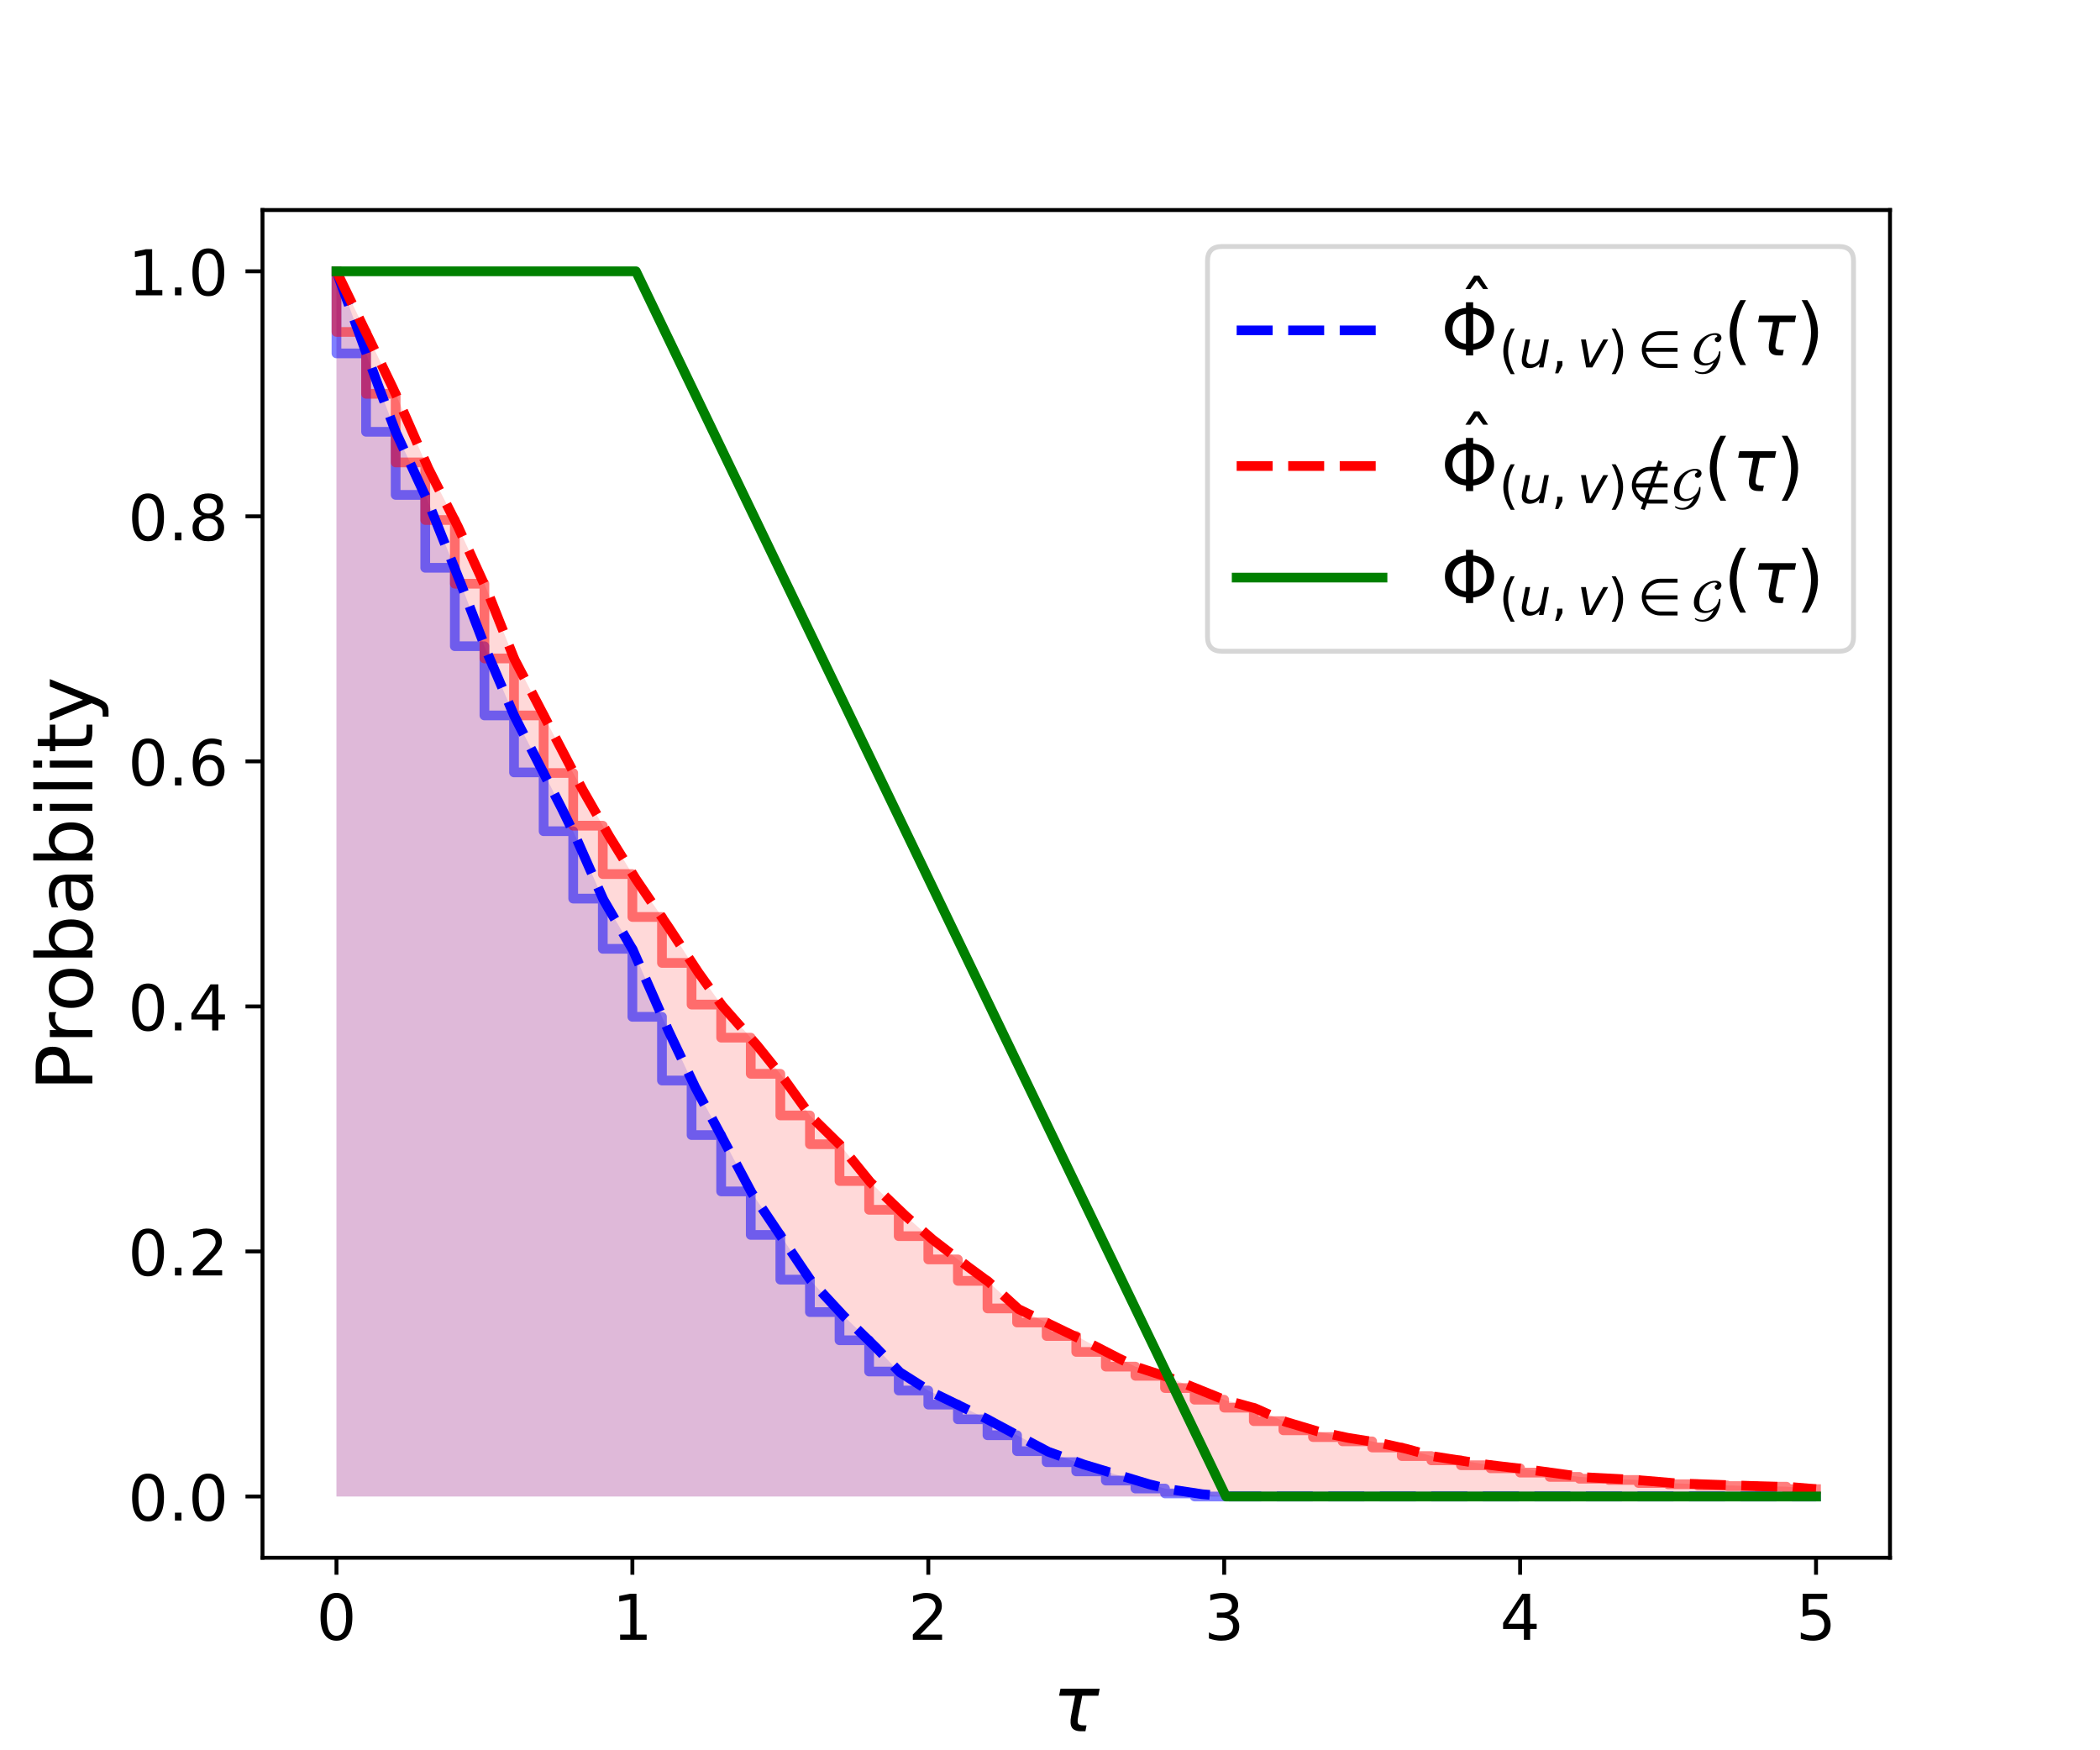 <?xml version="1.0" encoding="utf-8" standalone="no"?>
<!DOCTYPE svg PUBLIC "-//W3C//DTD SVG 1.1//EN"
  "http://www.w3.org/Graphics/SVG/1.1/DTD/svg11.dtd">
<!-- Created with matplotlib (http://matplotlib.org/) -->
<svg height="360pt" version="1.1" viewBox="0 0 432 360" width="432pt" xmlns="http://www.w3.org/2000/svg" xmlns:xlink="http://www.w3.org/1999/xlink">
 <defs>
  <style type="text/css">
*{stroke-linecap:butt;stroke-linejoin:round;}
  </style>
 </defs>
 <g id="figure_1">
  <g id="patch_1">
   <path d="M 0 360 
L 432 360 
L 432 0 
L 0 0 
z
" style="fill:#ffffff;"/>
  </g>
  <g id="axes_1">
   <g id="patch_2">
    <path d="M 54 320.4 
L 388.8 320.4 
L 388.8 43.2 
L 54 43.2 
z
" style="fill:#ffffff;"/>
   </g>
   <g id="PolyCollection_1">
    <path clip-path="url(#p679c709d9e)" d="M 69.218 55.8 
L 69.218 307.8 
L 75.305 307.8 
L 81.393 307.8 
L 87.48 307.8 
L 93.567 307.8 
L 99.655 307.8 
L 105.742 307.8 
L 111.829 307.8 
L 117.916 307.8 
L 124.004 307.8 
L 130.091 307.8 
L 136.178 307.8 
L 142.265 307.8 
L 148.353 307.8 
L 154.44 307.8 
L 160.527 307.8 
L 166.615 307.8 
L 172.702 307.8 
L 178.789 307.8 
L 184.876 307.8 
L 190.964 307.8 
L 197.051 307.8 
L 203.138 307.8 
L 209.225 307.8 
L 215.313 307.8 
L 221.4 307.8 
L 227.487 307.8 
L 233.575 307.8 
L 239.662 307.8 
L 245.749 307.8 
L 251.836 307.8 
L 257.924 307.8 
L 264.011 307.8 
L 270.098 307.8 
L 276.185 307.8 
L 282.273 307.8 
L 288.36 307.8 
L 294.447 307.8 
L 300.535 307.8 
L 306.622 307.8 
L 312.709 307.8 
L 318.796 307.8 
L 324.884 307.8 
L 330.971 307.8 
L 337.058 307.8 
L 343.145 307.8 
L 349.233 307.8 
L 355.32 307.8 
L 361.407 307.8 
L 367.495 307.8 
L 373.582 307.8 
L 373.582 307.8 
L 373.582 307.8 
L 367.495 307.8 
L 361.407 307.8 
L 355.32 307.8 
L 349.233 307.8 
L 343.145 307.8 
L 337.058 307.8 
L 330.971 307.8 
L 324.884 307.8 
L 318.796 307.8 
L 312.709 307.8 
L 306.622 307.8 
L 300.535 307.8 
L 294.447 307.8 
L 288.36 307.8 
L 282.273 307.8 
L 276.185 307.8 
L 270.098 307.8 
L 264.011 307.8 
L 257.924 307.8 
L 251.836 307.8 
L 245.749 307.17 
L 239.662 306.162 
L 233.575 304.524 
L 227.487 302.634 
L 221.4 300.744 
L 215.313 298.476 
L 209.225 295.2 
L 203.138 291.924 
L 197.051 288.9 
L 190.964 286.002 
L 184.876 282.096 
L 178.789 275.67 
L 172.702 269.874 
L 166.615 263.196 
L 160.527 253.998 
L 154.44 245.052 
L 148.353 233.46 
L 142.265 222.246 
L 136.178 209.142 
L 130.091 195.156 
L 124.004 184.824 
L 117.916 170.964 
L 111.829 158.868 
L 105.742 147.15 
L 99.655 132.912 
L 93.567 116.784 
L 87.48 101.79 
L 81.393 88.812 
L 75.305 72.684 
L 69.218 55.8 
z
" style="fill:#0000ff;fill-opacity:0.15;"/>
   </g>
   <g id="PolyCollection_2">
    <path clip-path="url(#p679c709d9e)" d="M 69.218 55.8 
L 69.218 307.8 
L 75.305 307.8 
L 81.393 307.8 
L 87.48 307.8 
L 93.567 307.8 
L 99.655 307.8 
L 105.742 307.8 
L 111.829 307.8 
L 117.916 307.8 
L 124.004 307.8 
L 130.091 307.8 
L 136.178 307.8 
L 142.265 307.8 
L 148.353 307.8 
L 154.44 307.8 
L 160.527 307.8 
L 166.615 307.8 
L 172.702 307.8 
L 178.789 307.8 
L 184.876 307.8 
L 190.964 307.8 
L 197.051 307.8 
L 203.138 307.8 
L 209.225 307.8 
L 215.313 307.8 
L 221.4 307.8 
L 227.487 307.8 
L 233.575 307.8 
L 239.662 307.8 
L 245.749 307.8 
L 251.836 307.8 
L 257.924 307.8 
L 264.011 307.8 
L 270.098 307.8 
L 276.185 307.8 
L 282.273 307.8 
L 288.36 307.8 
L 294.447 307.8 
L 300.535 307.8 
L 306.622 307.8 
L 312.709 307.8 
L 318.796 307.8 
L 324.884 307.8 
L 330.971 307.8 
L 337.058 307.8 
L 343.145 307.8 
L 349.233 307.8 
L 355.32 307.8 
L 361.407 307.8 
L 367.495 307.8 
L 373.582 307.8 
L 373.582 306.288 
L 373.582 306.288 
L 367.495 305.784 
L 361.407 305.658 
L 355.32 305.532 
L 349.233 305.28 
L 343.145 305.028 
L 337.058 304.398 
L 330.971 304.146 
L 324.884 303.768 
L 318.796 302.886 
L 312.709 302.004 
L 306.622 301.374 
L 300.535 300.366 
L 294.447 299.484 
L 288.36 297.72 
L 282.273 296.46 
L 276.185 295.578 
L 270.098 294.192 
L 264.011 292.302 
L 257.924 289.53 
L 251.836 287.892 
L 245.749 285.498 
L 239.662 282.978 
L 233.575 281.088 
L 227.487 278.064 
L 221.4 274.788 
L 215.313 272.016 
L 209.225 269.118 
L 203.138 263.448 
L 197.051 259.038 
L 190.964 254.25 
L 184.876 248.832 
L 178.789 242.91 
L 172.702 235.35 
L 166.615 229.428 
L 160.527 220.86 
L 154.44 213.426 
L 148.353 206.622 
L 142.265 198.054 
L 136.178 188.604 
L 130.091 179.784 
L 124.004 169.83 
L 117.916 158.994 
L 111.829 147.15 
L 105.742 135.432 
L 99.655 120.06 
L 93.567 106.956 
L 87.48 95.112 
L 81.393 81 
L 75.305 68.274 
L 69.218 55.8 
z
" style="fill:#ff0000;fill-opacity:0.15;"/>
   </g>
   <g id="matplotlib.axis_1">
    <g id="xtick_1">
     <g id="line2d_1">
      <defs>
       <path d="M 0 0 
L 0 3.5 
" id="m11ab7c320a" style="stroke:#000000;stroke-width:0.8;"/>
      </defs>
      <g>
       <use style="stroke:#000000;stroke-width:0.8;" x="69.218" xlink:href="#m11ab7c320a" y="320.4"/>
      </g>
     </g>
     <g id="text_1">
      <!-- 0 -->
      <defs>
       <path d="M 31.781 66.406 
Q 24.172 66.406 20.328 58.906 
Q 16.5 51.422 16.5 36.375 
Q 16.5 21.391 20.328 13.891 
Q 24.172 6.391 31.781 6.391 
Q 39.453 6.391 43.281 13.891 
Q 47.125 21.391 47.125 36.375 
Q 47.125 51.422 43.281 58.906 
Q 39.453 66.406 31.781 66.406 
z
M 31.781 74.219 
Q 44.047 74.219 50.516 64.516 
Q 56.984 54.828 56.984 36.375 
Q 56.984 17.969 50.516 8.266 
Q 44.047 -1.422 31.781 -1.422 
Q 19.531 -1.422 13.062 8.266 
Q 6.594 17.969 6.594 36.375 
Q 6.594 54.828 13.062 64.516 
Q 19.531 74.219 31.781 74.219 
z
" id="DejaVuSans-30"/>
      </defs>
      <g transform="translate(65.083 337.278)scale(0.13 -0.13)">
       <use xlink:href="#DejaVuSans-30"/>
      </g>
     </g>
    </g>
    <g id="xtick_2">
     <g id="line2d_2">
      <g>
       <use style="stroke:#000000;stroke-width:0.8;" x="130.091" xlink:href="#m11ab7c320a" y="320.4"/>
      </g>
     </g>
     <g id="text_2">
      <!-- 1 -->
      <defs>
       <path d="M 12.406 8.297 
L 28.516 8.297 
L 28.516 63.922 
L 10.984 60.406 
L 10.984 69.391 
L 28.422 72.906 
L 38.281 72.906 
L 38.281 8.297 
L 54.391 8.297 
L 54.391 0 
L 12.406 0 
z
" id="DejaVuSans-31"/>
      </defs>
      <g transform="translate(125.955 337.278)scale(0.13 -0.13)">
       <use xlink:href="#DejaVuSans-31"/>
      </g>
     </g>
    </g>
    <g id="xtick_3">
     <g id="line2d_3">
      <g>
       <use style="stroke:#000000;stroke-width:0.8;" x="190.964" xlink:href="#m11ab7c320a" y="320.4"/>
      </g>
     </g>
     <g id="text_3">
      <!-- 2 -->
      <defs>
       <path d="M 19.188 8.297 
L 53.609 8.297 
L 53.609 0 
L 7.328 0 
L 7.328 8.297 
Q 12.938 14.109 22.625 23.891 
Q 32.328 33.688 34.812 36.531 
Q 39.547 41.844 41.422 45.531 
Q 43.312 49.219 43.312 52.781 
Q 43.312 58.594 39.234 62.25 
Q 35.156 65.922 28.609 65.922 
Q 23.969 65.922 18.812 64.312 
Q 13.672 62.703 7.812 59.422 
L 7.812 69.391 
Q 13.766 71.781 18.938 73 
Q 24.125 74.219 28.422 74.219 
Q 39.75 74.219 46.484 68.547 
Q 53.219 62.891 53.219 53.422 
Q 53.219 48.922 51.531 44.891 
Q 49.859 40.875 45.406 35.406 
Q 44.188 33.984 37.641 27.219 
Q 31.109 20.453 19.188 8.297 
z
" id="DejaVuSans-32"/>
      </defs>
      <g transform="translate(186.828 337.278)scale(0.13 -0.13)">
       <use xlink:href="#DejaVuSans-32"/>
      </g>
     </g>
    </g>
    <g id="xtick_4">
     <g id="line2d_4">
      <g>
       <use style="stroke:#000000;stroke-width:0.8;" x="251.836" xlink:href="#m11ab7c320a" y="320.4"/>
      </g>
     </g>
     <g id="text_4">
      <!-- 3 -->
      <defs>
       <path d="M 40.578 39.312 
Q 47.656 37.797 51.625 33 
Q 55.609 28.219 55.609 21.188 
Q 55.609 10.406 48.188 4.484 
Q 40.766 -1.422 27.094 -1.422 
Q 22.516 -1.422 17.656 -0.516 
Q 12.797 0.391 7.625 2.203 
L 7.625 11.719 
Q 11.719 9.328 16.594 8.109 
Q 21.484 6.891 26.812 6.891 
Q 36.078 6.891 40.938 10.547 
Q 45.797 14.203 45.797 21.188 
Q 45.797 27.641 41.281 31.266 
Q 36.766 34.906 28.719 34.906 
L 20.219 34.906 
L 20.219 43.016 
L 29.109 43.016 
Q 36.375 43.016 40.234 45.922 
Q 44.094 48.828 44.094 54.297 
Q 44.094 59.906 40.109 62.906 
Q 36.141 65.922 28.719 65.922 
Q 24.656 65.922 20.016 65.031 
Q 15.375 64.156 9.812 62.312 
L 9.812 71.094 
Q 15.438 72.656 20.344 73.438 
Q 25.25 74.219 29.594 74.219 
Q 40.828 74.219 47.359 69.109 
Q 53.906 64.016 53.906 55.328 
Q 53.906 49.266 50.438 45.094 
Q 46.969 40.922 40.578 39.312 
z
" id="DejaVuSans-33"/>
      </defs>
      <g transform="translate(247.701 337.278)scale(0.13 -0.13)">
       <use xlink:href="#DejaVuSans-33"/>
      </g>
     </g>
    </g>
    <g id="xtick_5">
     <g id="line2d_5">
      <g>
       <use style="stroke:#000000;stroke-width:0.8;" x="312.709" xlink:href="#m11ab7c320a" y="320.4"/>
      </g>
     </g>
     <g id="text_5">
      <!-- 4 -->
      <defs>
       <path d="M 37.797 64.312 
L 12.891 25.391 
L 37.797 25.391 
z
M 35.203 72.906 
L 47.609 72.906 
L 47.609 25.391 
L 58.016 25.391 
L 58.016 17.188 
L 47.609 17.188 
L 47.609 0 
L 37.797 0 
L 37.797 17.188 
L 4.891 17.188 
L 4.891 26.703 
z
" id="DejaVuSans-34"/>
      </defs>
      <g transform="translate(308.573 337.278)scale(0.13 -0.13)">
       <use xlink:href="#DejaVuSans-34"/>
      </g>
     </g>
    </g>
    <g id="xtick_6">
     <g id="line2d_6">
      <g>
       <use style="stroke:#000000;stroke-width:0.8;" x="373.582" xlink:href="#m11ab7c320a" y="320.4"/>
      </g>
     </g>
     <g id="text_6">
      <!-- 5 -->
      <defs>
       <path d="M 10.797 72.906 
L 49.516 72.906 
L 49.516 64.594 
L 19.828 64.594 
L 19.828 46.734 
Q 21.969 47.469 24.109 47.828 
Q 26.266 48.188 28.422 48.188 
Q 40.625 48.188 47.75 41.5 
Q 54.891 34.812 54.891 23.391 
Q 54.891 11.625 47.562 5.094 
Q 40.234 -1.422 26.906 -1.422 
Q 22.312 -1.422 17.547 -0.641 
Q 12.797 0.141 7.719 1.703 
L 7.719 11.625 
Q 12.109 9.234 16.797 8.062 
Q 21.484 6.891 26.703 6.891 
Q 35.156 6.891 40.078 11.328 
Q 45.016 15.766 45.016 23.391 
Q 45.016 31 40.078 35.438 
Q 35.156 39.891 26.703 39.891 
Q 22.75 39.891 18.812 39.016 
Q 14.891 38.141 10.797 36.281 
z
" id="DejaVuSans-35"/>
      </defs>
      <g transform="translate(369.446 337.278)scale(0.13 -0.13)">
       <use xlink:href="#DejaVuSans-35"/>
      </g>
     </g>
    </g>
    <g id="text_7">
     <!-- $\tau$ -->
     <defs>
      <path d="M 32.859 9.969 
Q 34.188 7.625 39.453 7.625 
L 43.75 7.625 
L 42.281 0 
L 36.922 0 
Q 28.125 0 25 4.688 
Q 21.922 9.469 23.969 19.828 
L 29 45.703 
L 8.453 45.703 
L 10.203 54.688 
L 60.641 54.688 
L 58.891 45.703 
L 38.188 45.703 
L 33.016 19.281 
Q 31.641 12.203 32.859 9.969 
z
" id="DejaVuSans-Oblique-3c4"/>
     </defs>
     <g transform="translate(216.52 356.139)scale(0.16 -0.16)">
      <use transform="translate(0 0.312)" xlink:href="#DejaVuSans-Oblique-3c4"/>
     </g>
    </g>
   </g>
   <g id="matplotlib.axis_2">
    <g id="ytick_1">
     <g id="line2d_7">
      <defs>
       <path d="M 0 0 
L -3.5 0 
" id="md904ef555a" style="stroke:#000000;stroke-width:0.8;"/>
      </defs>
      <g>
       <use style="stroke:#000000;stroke-width:0.8;" x="54" xlink:href="#md904ef555a" y="307.8"/>
      </g>
     </g>
     <g id="text_8">
      <!-- 0.0 -->
      <defs>
       <path d="M 10.688 12.406 
L 21 12.406 
L 21 0 
L 10.688 0 
z
" id="DejaVuSans-2e"/>
      </defs>
      <g transform="translate(26.326 312.739)scale(0.13 -0.13)">
       <use xlink:href="#DejaVuSans-30"/>
       <use x="63.623" xlink:href="#DejaVuSans-2e"/>
       <use x="95.41" xlink:href="#DejaVuSans-30"/>
      </g>
     </g>
    </g>
    <g id="ytick_2">
     <g id="line2d_8">
      <g>
       <use style="stroke:#000000;stroke-width:0.8;" x="54" xlink:href="#md904ef555a" y="257.4"/>
      </g>
     </g>
     <g id="text_9">
      <!-- 0.2 -->
      <g transform="translate(26.326 262.339)scale(0.13 -0.13)">
       <use xlink:href="#DejaVuSans-30"/>
       <use x="63.623" xlink:href="#DejaVuSans-2e"/>
       <use x="95.41" xlink:href="#DejaVuSans-32"/>
      </g>
     </g>
    </g>
    <g id="ytick_3">
     <g id="line2d_9">
      <g>
       <use style="stroke:#000000;stroke-width:0.8;" x="54" xlink:href="#md904ef555a" y="207"/>
      </g>
     </g>
     <g id="text_10">
      <!-- 0.4 -->
      <g transform="translate(26.326 211.939)scale(0.13 -0.13)">
       <use xlink:href="#DejaVuSans-30"/>
       <use x="63.623" xlink:href="#DejaVuSans-2e"/>
       <use x="95.41" xlink:href="#DejaVuSans-34"/>
      </g>
     </g>
    </g>
    <g id="ytick_4">
     <g id="line2d_10">
      <g>
       <use style="stroke:#000000;stroke-width:0.8;" x="54" xlink:href="#md904ef555a" y="156.6"/>
      </g>
     </g>
     <g id="text_11">
      <!-- 0.6 -->
      <defs>
       <path d="M 33.016 40.375 
Q 26.375 40.375 22.484 35.828 
Q 18.609 31.297 18.609 23.391 
Q 18.609 15.531 22.484 10.953 
Q 26.375 6.391 33.016 6.391 
Q 39.656 6.391 43.531 10.953 
Q 47.406 15.531 47.406 23.391 
Q 47.406 31.297 43.531 35.828 
Q 39.656 40.375 33.016 40.375 
z
M 52.594 71.297 
L 52.594 62.312 
Q 48.875 64.062 45.094 64.984 
Q 41.312 65.922 37.594 65.922 
Q 27.828 65.922 22.672 59.328 
Q 17.531 52.734 16.797 39.406 
Q 19.672 43.656 24.016 45.922 
Q 28.375 48.188 33.594 48.188 
Q 44.578 48.188 50.953 41.516 
Q 57.328 34.859 57.328 23.391 
Q 57.328 12.156 50.688 5.359 
Q 44.047 -1.422 33.016 -1.422 
Q 20.359 -1.422 13.672 8.266 
Q 6.984 17.969 6.984 36.375 
Q 6.984 53.656 15.188 63.938 
Q 23.391 74.219 37.203 74.219 
Q 40.922 74.219 44.703 73.484 
Q 48.484 72.75 52.594 71.297 
z
" id="DejaVuSans-36"/>
      </defs>
      <g transform="translate(26.326 161.539)scale(0.13 -0.13)">
       <use xlink:href="#DejaVuSans-30"/>
       <use x="63.623" xlink:href="#DejaVuSans-2e"/>
       <use x="95.41" xlink:href="#DejaVuSans-36"/>
      </g>
     </g>
    </g>
    <g id="ytick_5">
     <g id="line2d_11">
      <g>
       <use style="stroke:#000000;stroke-width:0.8;" x="54" xlink:href="#md904ef555a" y="106.2"/>
      </g>
     </g>
     <g id="text_12">
      <!-- 0.8 -->
      <defs>
       <path d="M 31.781 34.625 
Q 24.75 34.625 20.719 30.859 
Q 16.703 27.094 16.703 20.516 
Q 16.703 13.922 20.719 10.156 
Q 24.75 6.391 31.781 6.391 
Q 38.812 6.391 42.859 10.172 
Q 46.922 13.969 46.922 20.516 
Q 46.922 27.094 42.891 30.859 
Q 38.875 34.625 31.781 34.625 
z
M 21.922 38.812 
Q 15.578 40.375 12.031 44.719 
Q 8.5 49.078 8.5 55.328 
Q 8.5 64.062 14.719 69.141 
Q 20.953 74.219 31.781 74.219 
Q 42.672 74.219 48.875 69.141 
Q 55.078 64.062 55.078 55.328 
Q 55.078 49.078 51.531 44.719 
Q 48 40.375 41.703 38.812 
Q 48.828 37.156 52.797 32.312 
Q 56.781 27.484 56.781 20.516 
Q 56.781 9.906 50.312 4.234 
Q 43.844 -1.422 31.781 -1.422 
Q 19.734 -1.422 13.25 4.234 
Q 6.781 9.906 6.781 20.516 
Q 6.781 27.484 10.781 32.312 
Q 14.797 37.156 21.922 38.812 
z
M 18.312 54.391 
Q 18.312 48.734 21.844 45.562 
Q 25.391 42.391 31.781 42.391 
Q 38.141 42.391 41.719 45.562 
Q 45.312 48.734 45.312 54.391 
Q 45.312 60.062 41.719 63.234 
Q 38.141 66.406 31.781 66.406 
Q 25.391 66.406 21.844 63.234 
Q 18.312 60.062 18.312 54.391 
z
" id="DejaVuSans-38"/>
      </defs>
      <g transform="translate(26.326 111.139)scale(0.13 -0.13)">
       <use xlink:href="#DejaVuSans-30"/>
       <use x="63.623" xlink:href="#DejaVuSans-2e"/>
       <use x="95.41" xlink:href="#DejaVuSans-38"/>
      </g>
     </g>
    </g>
    <g id="ytick_6">
     <g id="line2d_12">
      <g>
       <use style="stroke:#000000;stroke-width:0.8;" x="54" xlink:href="#md904ef555a" y="55.8"/>
      </g>
     </g>
     <g id="text_13">
      <!-- 1.0 -->
      <g transform="translate(26.326 60.739)scale(0.13 -0.13)">
       <use xlink:href="#DejaVuSans-31"/>
       <use x="63.623" xlink:href="#DejaVuSans-2e"/>
       <use x="95.41" xlink:href="#DejaVuSans-30"/>
      </g>
     </g>
    </g>
    <g id="text_14">
     <!-- Probability -->
     <defs>
      <path d="M 19.672 64.797 
L 19.672 37.406 
L 32.078 37.406 
Q 38.969 37.406 42.719 40.969 
Q 46.484 44.531 46.484 51.125 
Q 46.484 57.672 42.719 61.234 
Q 38.969 64.797 32.078 64.797 
z
M 9.812 72.906 
L 32.078 72.906 
Q 44.344 72.906 50.609 67.359 
Q 56.891 61.812 56.891 51.125 
Q 56.891 40.328 50.609 34.812 
Q 44.344 29.297 32.078 29.297 
L 19.672 29.297 
L 19.672 0 
L 9.812 0 
z
" id="DejaVuSans-50"/>
      <path d="M 41.109 46.297 
Q 39.594 47.172 37.812 47.578 
Q 36.031 48 33.891 48 
Q 26.266 48 22.188 43.047 
Q 18.109 38.094 18.109 28.812 
L 18.109 0 
L 9.078 0 
L 9.078 54.688 
L 18.109 54.688 
L 18.109 46.188 
Q 20.953 51.172 25.484 53.578 
Q 30.031 56 36.531 56 
Q 37.453 56 38.578 55.875 
Q 39.703 55.766 41.062 55.516 
z
" id="DejaVuSans-72"/>
      <path d="M 30.609 48.391 
Q 23.391 48.391 19.188 42.75 
Q 14.984 37.109 14.984 27.297 
Q 14.984 17.484 19.156 11.844 
Q 23.344 6.203 30.609 6.203 
Q 37.797 6.203 41.984 11.859 
Q 46.188 17.531 46.188 27.297 
Q 46.188 37.016 41.984 42.703 
Q 37.797 48.391 30.609 48.391 
z
M 30.609 56 
Q 42.328 56 49.016 48.375 
Q 55.719 40.766 55.719 27.297 
Q 55.719 13.875 49.016 6.219 
Q 42.328 -1.422 30.609 -1.422 
Q 18.844 -1.422 12.172 6.219 
Q 5.516 13.875 5.516 27.297 
Q 5.516 40.766 12.172 48.375 
Q 18.844 56 30.609 56 
z
" id="DejaVuSans-6f"/>
      <path d="M 48.688 27.297 
Q 48.688 37.203 44.609 42.844 
Q 40.531 48.484 33.406 48.484 
Q 26.266 48.484 22.188 42.844 
Q 18.109 37.203 18.109 27.297 
Q 18.109 17.391 22.188 11.75 
Q 26.266 6.109 33.406 6.109 
Q 40.531 6.109 44.609 11.75 
Q 48.688 17.391 48.688 27.297 
z
M 18.109 46.391 
Q 20.953 51.266 25.266 53.625 
Q 29.594 56 35.594 56 
Q 45.562 56 51.781 48.094 
Q 58.016 40.188 58.016 27.297 
Q 58.016 14.406 51.781 6.484 
Q 45.562 -1.422 35.594 -1.422 
Q 29.594 -1.422 25.266 0.953 
Q 20.953 3.328 18.109 8.203 
L 18.109 0 
L 9.078 0 
L 9.078 75.984 
L 18.109 75.984 
z
" id="DejaVuSans-62"/>
      <path d="M 34.281 27.484 
Q 23.391 27.484 19.188 25 
Q 14.984 22.516 14.984 16.5 
Q 14.984 11.719 18.141 8.906 
Q 21.297 6.109 26.703 6.109 
Q 34.188 6.109 38.703 11.406 
Q 43.219 16.703 43.219 25.484 
L 43.219 27.484 
z
M 52.203 31.203 
L 52.203 0 
L 43.219 0 
L 43.219 8.297 
Q 40.141 3.328 35.547 0.953 
Q 30.953 -1.422 24.312 -1.422 
Q 15.922 -1.422 10.953 3.297 
Q 6 8.016 6 15.922 
Q 6 25.141 12.172 29.828 
Q 18.359 34.516 30.609 34.516 
L 43.219 34.516 
L 43.219 35.406 
Q 43.219 41.609 39.141 45 
Q 35.062 48.391 27.688 48.391 
Q 23 48.391 18.547 47.266 
Q 14.109 46.141 10.016 43.891 
L 10.016 52.203 
Q 14.938 54.109 19.578 55.047 
Q 24.219 56 28.609 56 
Q 40.484 56 46.344 49.844 
Q 52.203 43.703 52.203 31.203 
z
" id="DejaVuSans-61"/>
      <path d="M 9.422 54.688 
L 18.406 54.688 
L 18.406 0 
L 9.422 0 
z
M 9.422 75.984 
L 18.406 75.984 
L 18.406 64.594 
L 9.422 64.594 
z
" id="DejaVuSans-69"/>
      <path d="M 9.422 75.984 
L 18.406 75.984 
L 18.406 0 
L 9.422 0 
z
" id="DejaVuSans-6c"/>
      <path d="M 18.312 70.219 
L 18.312 54.688 
L 36.812 54.688 
L 36.812 47.703 
L 18.312 47.703 
L 18.312 18.016 
Q 18.312 11.328 20.141 9.422 
Q 21.969 7.516 27.594 7.516 
L 36.812 7.516 
L 36.812 0 
L 27.594 0 
Q 17.188 0 13.234 3.875 
Q 9.281 7.766 9.281 18.016 
L 9.281 47.703 
L 2.688 47.703 
L 2.688 54.688 
L 9.281 54.688 
L 9.281 70.219 
z
" id="DejaVuSans-74"/>
      <path d="M 32.172 -5.078 
Q 28.375 -14.844 24.75 -17.812 
Q 21.141 -20.797 15.094 -20.797 
L 7.906 -20.797 
L 7.906 -13.281 
L 13.188 -13.281 
Q 16.891 -13.281 18.938 -11.516 
Q 21 -9.766 23.484 -3.219 
L 25.094 0.875 
L 2.984 54.688 
L 12.5 54.688 
L 29.594 11.922 
L 46.688 54.688 
L 56.203 54.688 
z
" id="DejaVuSans-79"/>
     </defs>
     <g transform="translate(18.998 224.403)rotate(-90)scale(0.16 -0.16)">
      <use xlink:href="#DejaVuSans-50"/>
      <use x="60.287" xlink:href="#DejaVuSans-72"/>
      <use x="101.369" xlink:href="#DejaVuSans-6f"/>
      <use x="162.551" xlink:href="#DejaVuSans-62"/>
      <use x="226.027" xlink:href="#DejaVuSans-61"/>
      <use x="287.307" xlink:href="#DejaVuSans-62"/>
      <use x="350.783" xlink:href="#DejaVuSans-69"/>
      <use x="378.566" xlink:href="#DejaVuSans-6c"/>
      <use x="406.35" xlink:href="#DejaVuSans-69"/>
      <use x="434.133" xlink:href="#DejaVuSans-74"/>
      <use x="473.342" xlink:href="#DejaVuSans-79"/>
     </g>
    </g>
   </g>
   <g id="line2d_13">
    <path clip-path="url(#p679c709d9e)" d="M 69.218 55.8 
L 69.218 72.684 
L 75.305 72.684 
L 75.305 88.812 
L 81.393 88.812 
L 81.393 101.79 
L 87.48 101.79 
L 87.48 116.784 
L 93.567 116.784 
L 93.567 132.912 
L 99.655 132.912 
L 99.655 147.15 
L 105.742 147.15 
L 105.742 158.868 
L 111.829 158.868 
L 111.829 170.964 
L 117.916 170.964 
L 117.916 184.824 
L 124.004 184.824 
L 124.004 195.156 
L 130.091 195.156 
L 130.091 209.142 
L 136.178 209.142 
L 136.178 222.246 
L 142.265 222.246 
L 142.265 233.46 
L 148.353 233.46 
L 148.353 245.052 
L 154.44 245.052 
L 154.44 253.998 
L 160.527 253.998 
L 160.527 263.196 
L 166.615 263.196 
L 166.615 269.874 
L 172.702 269.874 
L 172.702 275.67 
L 178.789 275.67 
L 178.789 282.096 
L 184.876 282.096 
L 184.876 286.002 
L 190.964 286.002 
L 190.964 288.9 
L 197.051 288.9 
L 197.051 291.924 
L 203.138 291.924 
L 203.138 295.2 
L 209.225 295.2 
L 209.225 298.476 
L 215.313 298.476 
L 215.313 300.744 
L 221.4 300.744 
L 221.4 302.634 
L 227.487 302.634 
L 227.487 304.524 
L 233.575 304.524 
L 233.575 306.162 
L 239.662 306.162 
L 239.662 307.17 
L 245.749 307.17 
L 245.749 307.8 
L 251.836 307.8 
L 251.836 307.8 
L 257.924 307.8 
L 257.924 307.8 
L 264.011 307.8 
L 264.011 307.8 
L 270.098 307.8 
L 270.098 307.8 
L 276.185 307.8 
L 276.185 307.8 
L 282.273 307.8 
L 282.273 307.8 
L 288.36 307.8 
L 288.36 307.8 
L 294.447 307.8 
L 294.447 307.8 
L 300.535 307.8 
L 300.535 307.8 
L 306.622 307.8 
L 306.622 307.8 
L 312.709 307.8 
L 312.709 307.8 
L 318.796 307.8 
L 318.796 307.8 
L 324.884 307.8 
L 324.884 307.8 
L 330.971 307.8 
L 330.971 307.8 
L 337.058 307.8 
L 337.058 307.8 
L 343.145 307.8 
L 343.145 307.8 
L 349.233 307.8 
L 349.233 307.8 
L 355.32 307.8 
L 355.32 307.8 
L 361.407 307.8 
L 361.407 307.8 
L 367.495 307.8 
L 367.495 307.8 
L 373.582 307.8 
" style="fill:none;opacity:0.5;stroke:#0000ff;stroke-linecap:square;stroke-width:2;"/>
   </g>
   <g id="line2d_14">
    <path clip-path="url(#p679c709d9e)" d="M 69.218 55.8 
L 69.218 68.274 
L 75.305 68.274 
L 75.305 81 
L 81.393 81 
L 81.393 95.112 
L 87.48 95.112 
L 87.48 106.956 
L 93.567 106.956 
L 93.567 120.06 
L 99.655 120.06 
L 99.655 135.432 
L 105.742 135.432 
L 105.742 147.15 
L 111.829 147.15 
L 111.829 158.994 
L 117.916 158.994 
L 117.916 169.83 
L 124.004 169.83 
L 124.004 179.784 
L 130.091 179.784 
L 130.091 188.604 
L 136.178 188.604 
L 136.178 198.054 
L 142.265 198.054 
L 142.265 206.622 
L 148.353 206.622 
L 148.353 213.426 
L 154.44 213.426 
L 154.44 220.86 
L 160.527 220.86 
L 160.527 229.428 
L 166.615 229.428 
L 166.615 235.35 
L 172.702 235.35 
L 172.702 242.91 
L 178.789 242.91 
L 178.789 248.832 
L 184.876 248.832 
L 184.876 254.25 
L 190.964 254.25 
L 190.964 259.038 
L 197.051 259.038 
L 197.051 263.448 
L 203.138 263.448 
L 203.138 269.118 
L 209.225 269.118 
L 209.225 272.016 
L 215.313 272.016 
L 215.313 274.788 
L 221.4 274.788 
L 221.4 278.064 
L 227.487 278.064 
L 227.487 281.088 
L 233.575 281.088 
L 233.575 282.978 
L 239.662 282.978 
L 239.662 285.498 
L 245.749 285.498 
L 245.749 287.892 
L 251.836 287.892 
L 251.836 289.53 
L 257.924 289.53 
L 257.924 292.302 
L 264.011 292.302 
L 264.011 294.192 
L 270.098 294.192 
L 270.098 295.578 
L 276.185 295.578 
L 276.185 296.46 
L 282.273 296.46 
L 282.273 297.72 
L 288.36 297.72 
L 288.36 299.484 
L 294.447 299.484 
L 294.447 300.366 
L 300.535 300.366 
L 300.535 301.374 
L 306.622 301.374 
L 306.622 302.004 
L 312.709 302.004 
L 312.709 302.886 
L 318.796 302.886 
L 318.796 303.768 
L 324.884 303.768 
L 324.884 304.146 
L 330.971 304.146 
L 330.971 304.398 
L 337.058 304.398 
L 337.058 305.028 
L 343.145 305.028 
L 343.145 305.28 
L 349.233 305.28 
L 349.233 305.532 
L 355.32 305.532 
L 355.32 305.658 
L 361.407 305.658 
L 361.407 305.784 
L 367.495 305.784 
L 367.495 306.288 
L 373.582 306.288 
" style="fill:none;opacity:0.5;stroke:#ff0000;stroke-linecap:square;stroke-width:2;"/>
   </g>
   <g id="line2d_15">
    <path clip-path="url(#p679c709d9e)" d="M 69.218 55.8 
L 77.757 79.18 
L 81.417 88.864 
L 88.127 103.383 
L 94.836 120.145 
L 100.325 134.481 
L 105.815 147.291 
L 115.574 166.31 
L 118.624 172.575 
L 124.113 185.01 
L 130.213 195.436 
L 137.532 212.057 
L 143.022 223.639 
L 151.561 239.57 
L 154.611 245.303 
L 164.98 260.726 
L 166.81 263.41 
L 173.519 270.652 
L 180.229 277.19 
L 185.108 282.245 
L 191.208 286.118 
L 202.797 291.754 
L 208.286 294.694 
L 215.606 298.585 
L 222.925 301.217 
L 236.344 305.269 
L 240.613 306.32 
L 247.323 307.333 
L 252.812 307.8 
L 373.582 307.8 
L 373.582 307.8 
" style="fill:none;stroke:#0000ff;stroke-dasharray:7.4,3.2;stroke-dashoffset:0;stroke-width:2;"/>
   </g>
   <g id="line2d_16">
    <path clip-path="url(#p679c709d9e)" d="M 69.218 55.8 
L 80.807 79.776 
L 82.027 82.471 
L 88.127 96.37 
L 94.226 108.374 
L 100.325 121.754 
L 105.815 135.573 
L 119.844 162.425 
L 125.333 172.004 
L 130.823 180.845 
L 137.532 190.706 
L 143.632 199.977 
L 148.511 206.799 
L 155.831 215.124 
L 161.32 221.976 
L 166.81 229.618 
L 172.909 235.608 
L 179.009 243.124 
L 186.328 250.124 
L 191.818 254.922 
L 199.137 260.549 
L 203.407 263.698 
L 209.506 269.252 
L 225.365 276.922 
L 230.244 279.434 
L 233.904 281.19 
L 240.613 283.372 
L 250.982 287.556 
L 252.202 287.99 
L 258.302 289.702 
L 264.401 292.423 
L 271.111 294.423 
L 277.21 295.726 
L 283.92 296.801 
L 289.409 298.024 
L 294.899 299.549 
L 305.878 301.251 
L 308.317 301.549 
L 315.027 302.34 
L 326.006 303.838 
L 335.765 304.344 
L 338.815 304.58 
L 344.914 305.101 
L 360.163 305.632 
L 368.702 305.884 
L 373.582 306.288 
L 373.582 306.288 
" style="fill:none;stroke:#ff0000;stroke-dasharray:7.4,3.2;stroke-dashoffset:0;stroke-width:2;"/>
   </g>
   <g id="line2d_17">
    <path clip-path="url(#p679c709d9e)" d="M 69.218 55.8 
L 130.823 55.8 
L 252.202 307.8 
L 373.582 307.8 
L 373.582 307.8 
" style="fill:none;stroke:#008000;stroke-linecap:square;stroke-width:2;"/>
   </g>
   <g id="patch_3">
    <path d="M 54 320.4 
L 54 43.2 
" style="fill:none;stroke:#000000;stroke-linecap:square;stroke-linejoin:miter;stroke-width:0.8;"/>
   </g>
   <g id="patch_4">
    <path d="M 388.8 320.4 
L 388.8 43.2 
" style="fill:none;stroke:#000000;stroke-linecap:square;stroke-linejoin:miter;stroke-width:0.8;"/>
   </g>
   <g id="patch_5">
    <path d="M 54 320.4 
L 388.8 320.4 
" style="fill:none;stroke:#000000;stroke-linecap:square;stroke-linejoin:miter;stroke-width:0.8;"/>
   </g>
   <g id="patch_6">
    <path d="M 54 43.2 
L 388.8 43.2 
" style="fill:none;stroke:#000000;stroke-linecap:square;stroke-linejoin:miter;stroke-width:0.8;"/>
   </g>
   <g id="legend_1">
    <g id="patch_7">
     <path d="M 251.4 133.95 
L 378.3 133.95 
Q 381.3 133.95 381.3 130.95 
L 381.3 53.7 
Q 381.3 50.7 378.3 50.7 
L 251.4 50.7 
Q 248.4 50.7 248.4 53.7 
L 248.4 130.95 
Q 248.4 133.95 251.4 133.95 
z
" style="fill:#ffffff;opacity:0.8;stroke:#cccccc;stroke-linejoin:miter;"/>
    </g>
    <g id="line2d_18">
     <path d="M 254.4 67.95 
L 284.4 67.95 
" style="fill:none;stroke:#0000ff;stroke-dasharray:7.4,3.2;stroke-dashoffset:0;stroke-width:2;"/>
    </g>
    <g id="line2d_19"/>
    <g id="text_15">
     <!-- $\hat{\Phi}_{(u,v)\in\mathcal{G}}(\tau)$ -->
     <defs>
      <path d="M -28.609 79.984 
L -21.391 79.984 
L -9.422 61.625 
L -16.219 61.625 
L -25 73.578 
L -33.797 61.625 
L -40.578 61.625 
z
M -25 56 
z
" id="DejaVuSans-302"/>
      <path d="M 34.469 56.938 
Q 27.156 55.906 22.359 51.656 
Q 16.016 46.047 16.016 36.375 
Q 16.016 26.766 22.359 21.141 
Q 27.156 16.891 34.469 15.875 
z
M 44.344 15.875 
Q 51.656 16.891 56.453 21.141 
Q 62.703 26.766 62.703 36.375 
Q 62.703 46.047 56.453 51.656 
Q 51.656 55.906 44.344 56.938 
z
M 34.469 7.719 
Q 22.562 8.797 14.844 15.328 
Q 5.609 23.141 5.609 36.375 
Q 5.609 49.609 14.844 57.469 
Q 22.516 64.062 34.469 65.141 
L 34.469 72.906 
L 44.344 72.906 
L 44.344 65.141 
Q 56.25 64.016 63.922 57.469 
Q 73.094 49.609 73.094 36.375 
Q 73.094 23.188 63.922 15.328 
Q 56.25 8.797 44.344 7.672 
L 44.344 0 
L 34.469 0 
z
" id="DejaVuSans-3a6"/>
      <path d="M 31 75.875 
Q 24.469 64.656 21.281 53.656 
Q 18.109 42.672 18.109 31.391 
Q 18.109 20.125 21.312 9.062 
Q 24.516 -2 31 -13.188 
L 23.188 -13.188 
Q 15.875 -1.703 12.234 9.375 
Q 8.594 20.453 8.594 31.391 
Q 8.594 42.281 12.203 53.312 
Q 15.828 64.359 23.188 75.875 
z
" id="DejaVuSans-28"/>
      <path d="M 6.688 21.688 
L 13.094 54.688 
L 22.125 54.688 
L 15.719 22.016 
Q 15.234 19.625 15.016 17.922 
Q 14.797 16.219 14.797 15.094 
Q 14.797 10.938 17.328 8.656 
Q 19.875 6.391 24.516 6.391 
Q 31.734 6.391 37 11.266 
Q 42.281 16.156 43.891 24.422 
L 49.906 54.688 
L 58.891 54.688 
L 48.297 0 
L 39.312 0 
L 41.109 8.594 
Q 37.312 3.812 32.062 1.188 
Q 26.812 -1.422 20.906 -1.422 
Q 13.719 -1.422 9.719 2.516 
Q 5.719 6.453 5.719 13.484 
Q 5.719 14.938 5.953 17.141 
Q 6.203 19.344 6.688 21.688 
z
" id="DejaVuSans-Oblique-75"/>
      <path d="M 11.719 12.406 
L 22.016 12.406 
L 22.016 4 
L 14.016 -11.625 
L 7.719 -11.625 
L 11.719 4 
z
" id="DejaVuSans-2c"/>
      <path d="M 7.172 54.688 
L 16.703 54.688 
L 24.703 8.203 
L 50.875 54.688 
L 60.406 54.688 
L 29.297 0 
L 17.188 0 
z
" id="DejaVuSans-Oblique-76"/>
      <path d="M 8.016 75.875 
L 15.828 75.875 
Q 23.141 64.359 26.781 53.312 
Q 30.422 42.281 30.422 31.391 
Q 30.422 20.453 26.781 9.375 
Q 23.141 -1.703 15.828 -13.188 
L 8.016 -13.188 
Q 14.5 -2 17.703 9.062 
Q 20.906 20.125 20.906 31.391 
Q 20.906 42.672 17.703 53.656 
Q 14.5 64.656 8.016 75.875 
z
" id="DejaVuSans-29"/>
      <path d="M 16.75 30.609 
Q 17.094 27 20.172 21.141 
Q 23.781 14.359 30.609 10.547 
Q 37.312 6.844 44.531 6.781 
L 78.562 6.781 
L 78.562 -0.984 
L 44.531 -0.984 
Q 35.156 -0.984 26.484 3.844 
Q 17.828 8.688 13.188 17.281 
Q 8.547 25.875 8.547 35.016 
Q 8.547 44.047 13.188 52.641 
Q 17.828 61.234 26.484 66.109 
Q 35.156 71 44.531 71 
L 78.562 71 
L 78.562 63.234 
L 44.531 63.234 
Q 37.312 63.188 30.609 59.422 
Q 23.828 55.562 20.172 48.828 
Q 17.047 42.969 16.609 38.422 
L 78.562 38.422 
L 78.562 30.609 
z
" id="DejaVuSans-2208"/>
      <path d="M 42.5 9.094 
L 42 9.297 
Q 35.094 3.797 25.406 3.797 
Q 16.5 3.797 10.25 9.047 
Q 4 14.297 4 24.203 
Q 4 35.5 10.391 45.547 
Q 16.797 55.594 26.547 61.344 
Q 36.297 67.094 46.094 67.094 
Q 51.5 67.094 54.75 64.594 
Q 58 62.094 58 57.703 
Q 58 55 55.641 52.203 
Q 53.297 49.406 50.203 49.406 
Q 48 49.406 46.453 50.906 
Q 44.906 52.406 44.906 54.406 
Q 44.906 56.094 45.703 57.188 
Q 46.5 58.297 47.391 58.75 
Q 48.297 59.203 49.094 59.75 
Q 49.906 60.297 49.906 61 
Q 49.906 62.203 48.453 62.891 
Q 47 63.594 45.094 63.594 
Q 37.203 63.594 29.891 57.844 
Q 22.594 52.094 18.297 42.297 
Q 14.703 34.094 14.703 23.703 
Q 14.703 15.797 18.297 11.938 
Q 21.906 8.094 27.703 8.094 
Q 36.703 8.094 44.203 14.5 
Q 51.703 20.906 53.5 31.297 
L 55.797 31.703 
Q 56 30.703 56 28.297 
Q 56 19 51.641 8.547 
Q 47.297 -1.906 39.703 -7.406 
Q 31.797 -13.094 21.094 -13.094 
Q 10.594 -13.094 5.703 -7.703 
L 7.203 -5.797 
Q 8.797 -7.594 12.75 -8.594 
Q 16.703 -9.594 20.297 -9.594 
Q 27.094 -9.594 33.344 -4 
Q 39.594 1.594 42.5 9.094 
z
" id="STIXNonUnicode-Italic-e233"/>
     </defs>
     <g transform="translate(296.4 73.2)scale(0.15 -0.15)">
      <use transform="translate(74.256 30.016)" xlink:href="#DejaVuSans-302"/>
      <use transform="translate(0 0.609)" xlink:href="#DejaVuSans-3a6"/>
      <use transform="translate(79.668 -15.797)scale(0.7)" xlink:href="#DejaVuSans-28"/>
      <use transform="translate(106.978 -15.797)scale(0.7)" xlink:href="#DejaVuSans-Oblique-75"/>
      <use transform="translate(151.343 -15.797)scale(0.7)" xlink:href="#DejaVuSans-2c"/>
      <use transform="translate(187.231 -15.797)scale(0.7)" xlink:href="#DejaVuSans-Oblique-76"/>
      <use transform="translate(228.657 -15.797)scale(0.7)" xlink:href="#DejaVuSans-29"/>
      <use transform="translate(269.604 -15.797)scale(0.7)" xlink:href="#DejaVuSans-2208"/>
      <use transform="translate(344.219 -15.797)scale(0.7)" xlink:href="#STIXNonUnicode-Italic-e233"/>
      <use transform="translate(387.553 0.609)" xlink:href="#DejaVuSans-28"/>
      <use transform="translate(426.567 0.609)" xlink:href="#DejaVuSans-Oblique-3c4"/>
      <use transform="translate(486.772 0.609)" xlink:href="#DejaVuSans-29"/>
     </g>
    </g>
    <g id="line2d_20">
     <path d="M 254.4 95.85 
L 284.4 95.85 
" style="fill:none;stroke:#ff0000;stroke-dasharray:7.4,3.2;stroke-dashoffset:0;stroke-width:2;"/>
    </g>
    <g id="line2d_21"/>
    <g id="text_16">
     <!-- $\hat{\Phi}_{(u,v)\notin\mathcal{G}}(\tau)$ -->
     <defs>
      <path d="M 60.547 83.547 
L 67.875 80.859 
L 64.312 71 
L 78.562 71 
L 78.562 63.234 
L 61.469 63.234 
L 52.438 38.422 
L 78.562 38.422 
L 78.562 30.609 
L 49.609 30.609 
L 41.016 7.031 
Q 42.781 6.781 44.531 6.781 
L 78.562 6.781 
L 78.562 -0.984 
L 44.531 -0.984 
Q 41.359 -0.984 38.281 -0.438 
L 33.406 -13.812 
L 26.078 -11.141 
L 30.766 1.766 
Q 28.609 2.688 26.469 3.859 
Q 17.828 8.688 13.188 17.281 
Q 8.547 25.875 8.547 35.016 
Q 8.547 44.047 13.188 52.641 
Q 17.828 61.234 26.484 66.109 
Q 35.156 71 44.531 71 
L 55.953 71 
z
M 16.75 30.609 
Q 16.75 27 20.172 21.141 
Q 24.312 14.062 30.609 10.547 
Q 32.031 9.766 33.453 9.125 
L 41.266 30.609 
z
M 44.141 38.422 
L 53.125 63.234 
L 44.531 63.234 
Q 37.359 63.234 30.609 59.422 
Q 24.516 55.953 20.172 48.828 
Q 16.609 42.969 16.609 38.422 
z
" id="DejaVuSans-2209"/>
     </defs>
     <g transform="translate(296.4 101.1)scale(0.15 -0.15)">
      <use transform="translate(74.256 30.016)" xlink:href="#DejaVuSans-302"/>
      <use transform="translate(0 0.609)" xlink:href="#DejaVuSans-3a6"/>
      <use transform="translate(79.668 -15.797)scale(0.7)" xlink:href="#DejaVuSans-28"/>
      <use transform="translate(106.978 -15.797)scale(0.7)" xlink:href="#DejaVuSans-Oblique-75"/>
      <use transform="translate(151.343 -15.797)scale(0.7)" xlink:href="#DejaVuSans-2c"/>
      <use transform="translate(187.231 -15.797)scale(0.7)" xlink:href="#DejaVuSans-Oblique-76"/>
      <use transform="translate(228.657 -15.797)scale(0.7)" xlink:href="#DejaVuSans-29"/>
      <use transform="translate(255.967 -15.797)scale(0.7)" xlink:href="#DejaVuSans-2209"/>
      <use transform="translate(316.943 -15.797)scale(0.7)" xlink:href="#STIXNonUnicode-Italic-e233"/>
      <use transform="translate(360.278 0.609)" xlink:href="#DejaVuSans-28"/>
      <use transform="translate(399.291 0.609)" xlink:href="#DejaVuSans-Oblique-3c4"/>
      <use transform="translate(459.496 0.609)" xlink:href="#DejaVuSans-29"/>
     </g>
    </g>
    <g id="line2d_22">
     <path d="M 254.4 118.8 
L 284.4 118.8 
" style="fill:none;stroke:#008000;stroke-linecap:square;stroke-width:2;"/>
    </g>
    <g id="line2d_23"/>
    <g id="text_17">
     <!-- $\Phi_{(u,v)\in\mathcal{G}}(\tau)$ -->
     <g transform="translate(296.4 124.05)scale(0.15 -0.15)">
      <use transform="translate(0 0.125)" xlink:href="#DejaVuSans-3a6"/>
      <use transform="translate(79.668 -16.281)scale(0.7)" xlink:href="#DejaVuSans-28"/>
      <use transform="translate(106.978 -16.281)scale(0.7)" xlink:href="#DejaVuSans-Oblique-75"/>
      <use transform="translate(151.343 -16.281)scale(0.7)" xlink:href="#DejaVuSans-2c"/>
      <use transform="translate(187.231 -16.281)scale(0.7)" xlink:href="#DejaVuSans-Oblique-76"/>
      <use transform="translate(228.657 -16.281)scale(0.7)" xlink:href="#DejaVuSans-29"/>
      <use transform="translate(269.604 -16.281)scale(0.7)" xlink:href="#DejaVuSans-2208"/>
      <use transform="translate(344.219 -16.281)scale(0.7)" xlink:href="#STIXNonUnicode-Italic-e233"/>
      <use transform="translate(387.553 0.125)" xlink:href="#DejaVuSans-28"/>
      <use transform="translate(426.567 0.125)" xlink:href="#DejaVuSans-Oblique-3c4"/>
      <use transform="translate(486.772 0.125)" xlink:href="#DejaVuSans-29"/>
     </g>
    </g>
   </g>
  </g>
 </g>
 <defs>
  <clipPath id="p679c709d9e">
   <rect height="277.2" width="334.8" x="54" y="43.2"/>
  </clipPath>
 </defs>
</svg>
